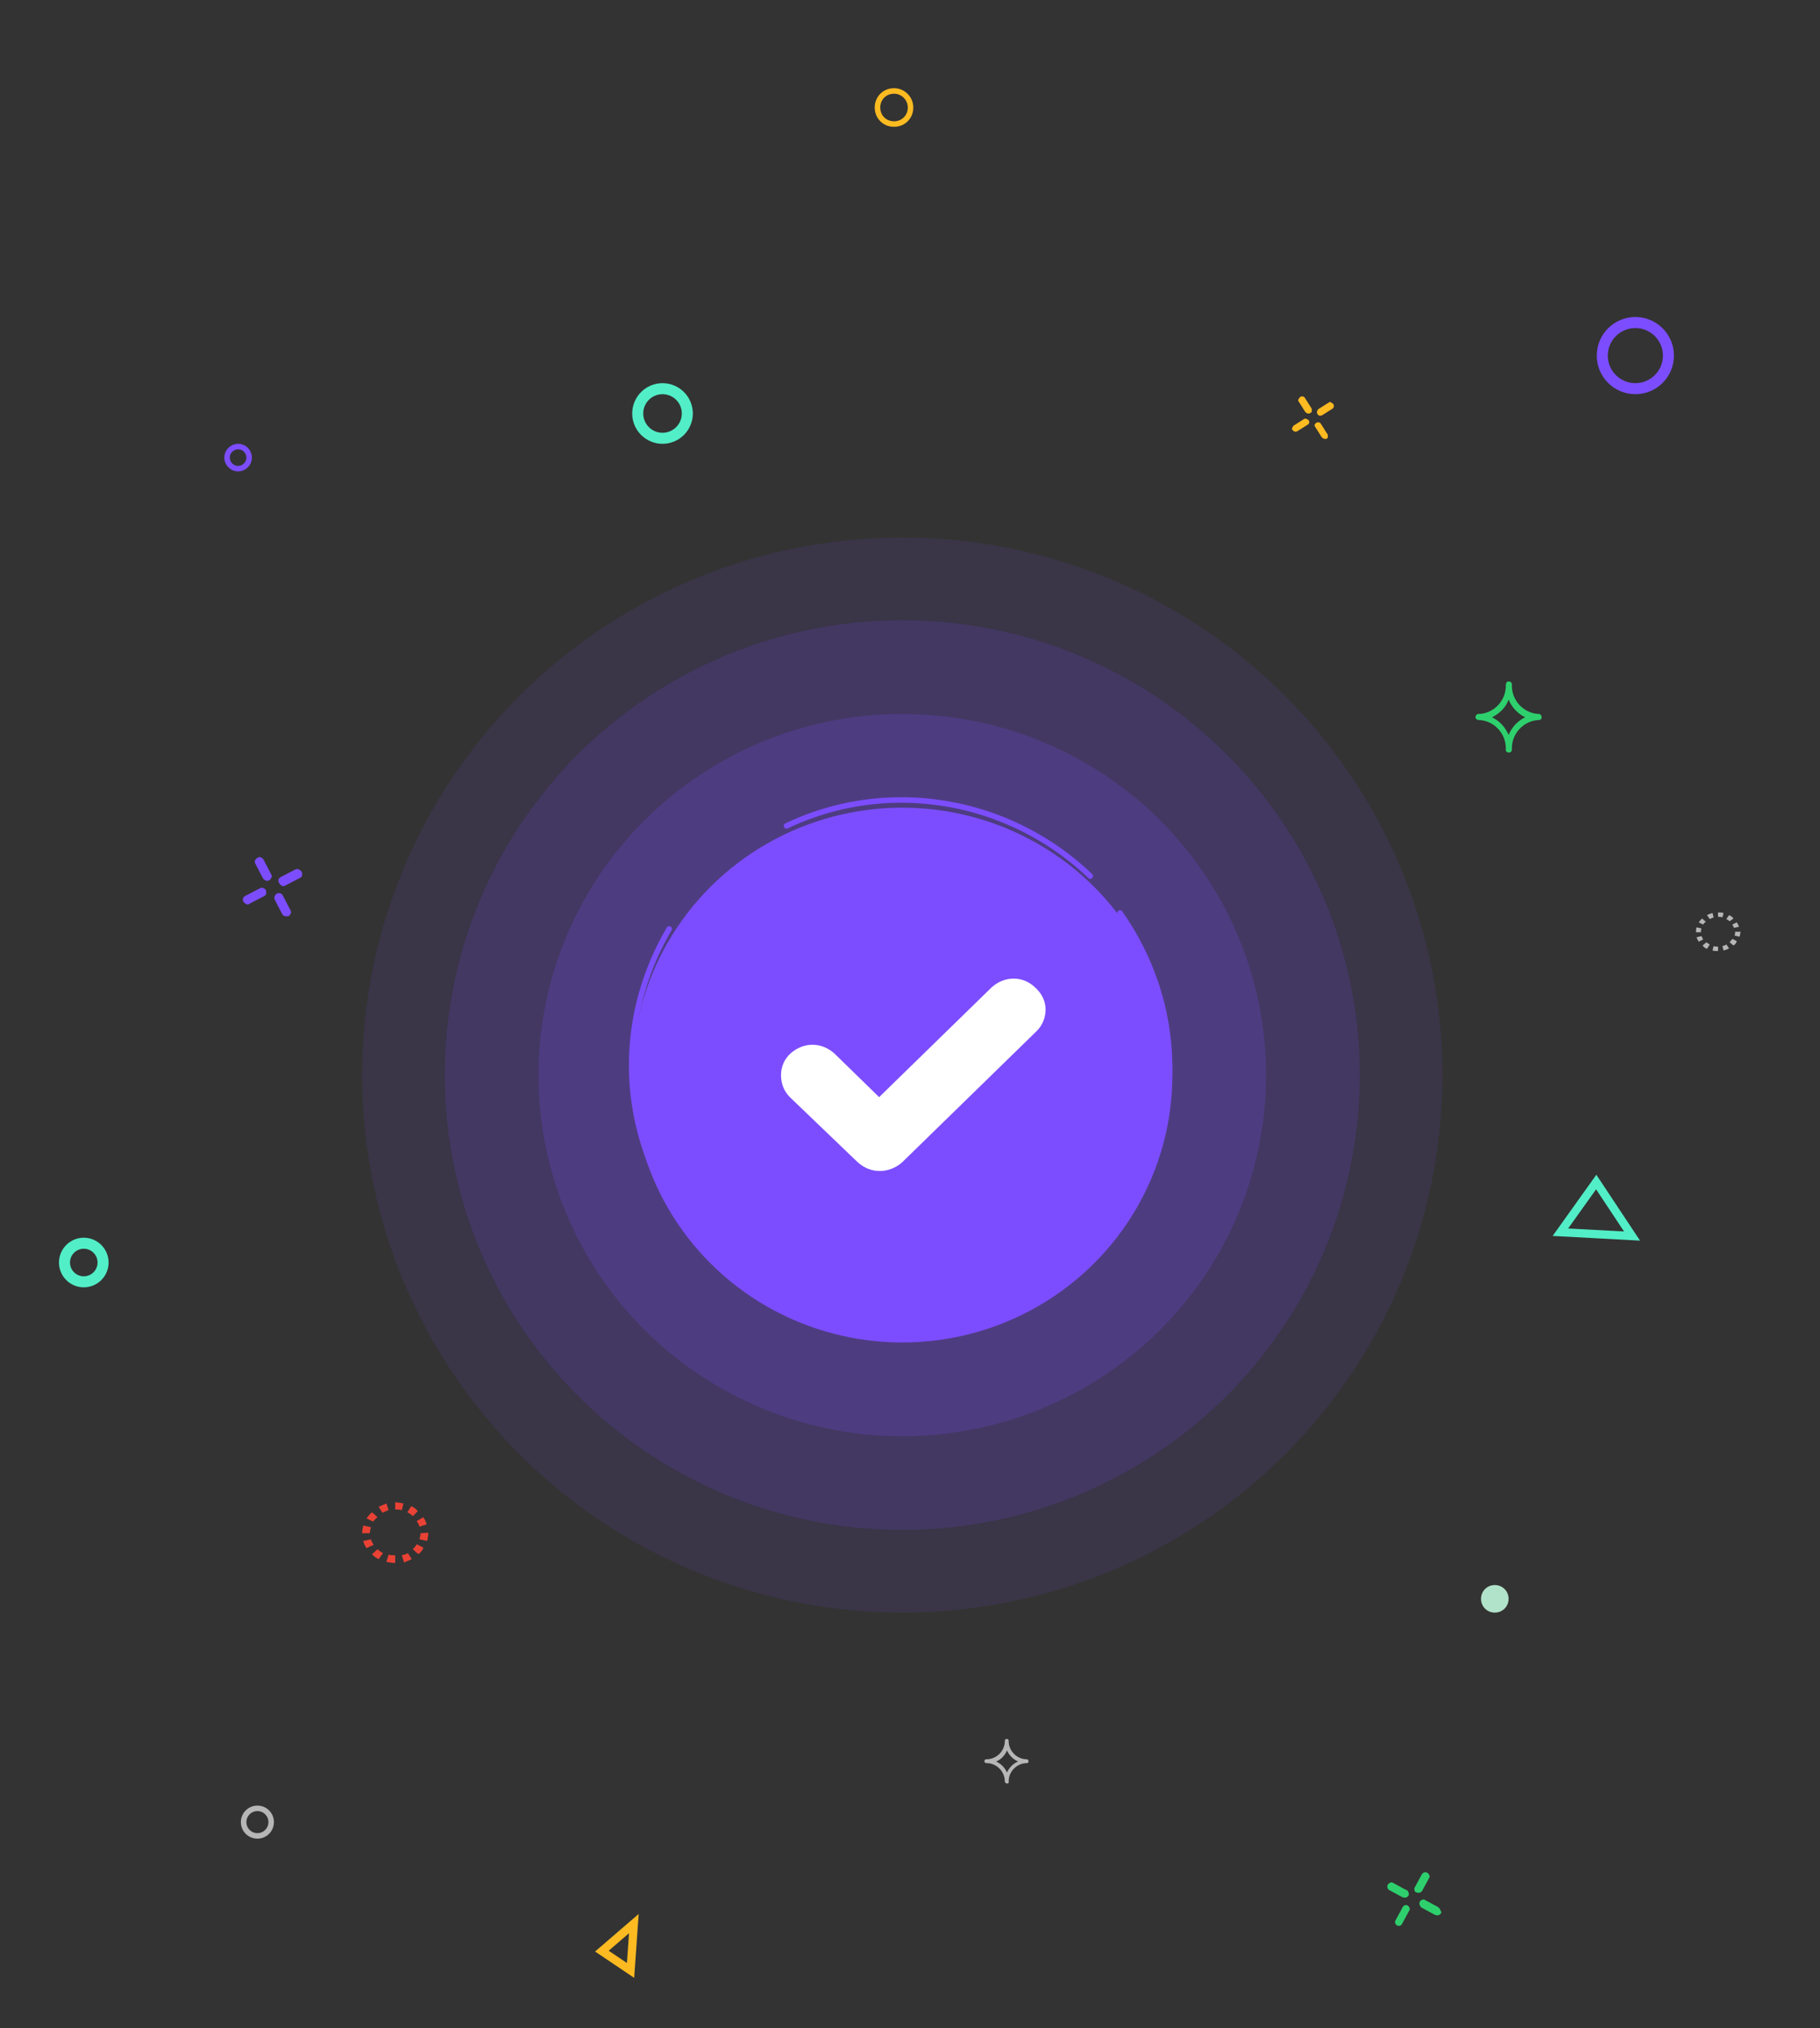 <?xml version="1.0" encoding="utf-8"?>
<!-- Generator: Adobe Illustrator 25.2.0, SVG Export Plug-In . SVG Version: 6.00 Build 0)  -->
<svg version="1.1" id="Layer_1" xmlns="http://www.w3.org/2000/svg" xmlns:xlink="http://www.w3.org/1999/xlink" x="0px" y="0px"
	 viewBox="0 0 330.2 367.9" style="enable-background:new 0 0 330.2 367.9;" xml:space="preserve">
<rect x="0" y="0" width="330.2" height="367.9" fill="#333333" stroke="none"/>
<style type="text/css">
	.st0{opacity:0.1;fill:#7C4DFF;enable-background:new    ;}
	.st1{opacity:0.15;fill:#7C4DFF;enable-background:new    ;}
	.st2{opacity:0.2;fill:#7C4DFF;enable-background:new    ;}
	.st3{fill:#7C4DFF;}
	.st4{fill:none;stroke:#7C4DFF;stroke-linecap:round;stroke-linejoin:round;}
	.st5{fill:#FFFFFF;}
	.st6{fill:#2ED06D;}
	.st7{fill:#B1E3CA;}
	.st8{fill:#E94235;}
	.st9{fill:#B6B6B6;}
	.st10{fill:none;stroke:#FDBB21;}
	.st11{fill:none;stroke:#B6B6B6;}
	.st12{fill:none;stroke:#FDBB21;stroke-width:1.5;}
	.st13{fill:none;stroke:#52EEC7;stroke-width:1.5;}
	.st14{fill:none;stroke:#52EEC7;stroke-width:2;}
	.st15{fill:none;stroke:#7C4DFF;stroke-width:2;}
	.st16{fill:none;stroke:#7C4DFF;}
	.st17{fill:#FDBB21;}
</style>
<ellipse class="st0" cx="163.7" cy="195" rx="98" ry="97.5"/>
<ellipse class="st1" cx="163.7" cy="195" rx="83" ry="82.5"/>
<ellipse class="st2" cx="163.7" cy="195" rx="66" ry="65.5"/>
<ellipse class="st3" cx="163.7" cy="195" rx="49" ry="48.5"/>
<path class="st4" d="M203.2,165.6c5.7,8.1,8.9,17.7,9,27.6c0,16.3-8.3,31.5-22,40.2"/>
<path class="st4" d="M178.7,238.8c-4.9,1.6-10.1,2.4-15.3,2.5c-27,0-48.8-21.5-48.8-48.1c0-8.7,2.4-17.2,6.8-24.7"/>
<path class="st4" d="M142.7,149.8c6.5-3.1,13.6-4.7,20.8-4.7c12.8,0,25.1,5,34.3,13.8"/>
<path class="st5" d="M189.7,183.1c0,1.5-0.6,2.9-1.6,3.9l-24.4,23.8c-1.1,1-2.6,1.6-4.1,1.6c-1.5,0-2.9-0.6-4-1.6L143.3,199
	c-1.1-1.1-1.6-2.5-1.6-4c0-1.5,0.6-2.9,1.7-3.9c1.1-1,2.5-1.6,4-1.6c1.5,0,2.9,0.6,4,1.6l8.1,7.9l20.4-19.9c1.1-1,2.5-1.6,4-1.6
	c1.5,0,2.9,0.6,4,1.7C189,180.2,189.7,181.6,189.7,183.1z"/>
<path class="st6" d="M257.2,343.3c0.1,0,0.3,0,0.4,0c0.2-0.1,0.3-0.2,0.4-0.3l1.3-2.4c0.1-0.2,0.1-0.4,0-0.5
	c-0.1-0.2-0.2-0.3-0.3-0.4c-0.2-0.1-0.4-0.1-0.5-0.1c-0.2,0-0.3,0.1-0.5,0.3l-1.3,2.4c-0.1,0.1-0.1,0.3-0.1,0.4
	c0,0.1,0.1,0.3,0.1,0.4C256.9,343.2,257,343.3,257.2,343.3z"/>
<path class="st6" d="M255.1,342.8l-2.4-1.3c-0.2-0.1-0.4-0.1-0.5,0c-0.2,0.1-0.3,0.2-0.4,0.3c-0.1,0.2-0.1,0.4-0.1,0.5
	c0,0.2,0.1,0.3,0.3,0.5l2.4,1.3c0.2,0.1,0.4,0.1,0.6,0.1c0.1,0,0.3-0.1,0.4-0.2c0.1-0.1,0.2-0.2,0.2-0.4c0-0.1,0-0.3-0.1-0.4
	C255.4,342.9,255.3,342.8,255.1,342.8z"/>
<path class="st6" d="M254.9,345.6c-0.2,0-0.3,0.1-0.4,0.3l-1.3,2.4c-0.1,0.1-0.1,0.3-0.1,0.4c0,0.1,0.1,0.3,0.2,0.4
	c0.1,0.1,0.2,0.2,0.3,0.2c0.1,0,0.3,0,0.4,0c0.2-0.1,0.3-0.2,0.4-0.4l1.3-2.4c0.1-0.2,0.1-0.4,0-0.5c-0.1-0.2-0.2-0.3-0.4-0.4
	C255.3,345.5,255.1,345.5,254.9,345.6z"/>
<path class="st6" d="M261.2,346.2c-0.1-0.1-0.2-0.2-0.3-0.3l-2.4-1.3c-0.2-0.1-0.4-0.1-0.5,0c-0.4,0.1-0.6,0.6-0.4,1
	c0.1,0.1,0.1,0.3,0.3,0.4l2.4,1.3c0.2,0.1,0.4,0.1,0.6,0.1c0.1,0,0.3-0.1,0.4-0.2c0.1-0.1,0.2-0.2,0.2-0.4
	C261.3,346.5,261.3,346.3,261.2,346.2z"/>
<path class="st7" d="M271.2,292.5c-1.4,0-2.5-1.1-2.5-2.5s1.1-2.5,2.5-2.5s2.5,1.1,2.5,2.5S272.6,292.5,271.2,292.5z"/>
<path class="st8" d="M71.7,283.5v-0.6V283.5L71.7,283.5z M71.7,283.5c-0.5,0-1-0.1-1.6-0.2l0.4-1.3c0.4,0.1,0.8,0.1,1.2,0.1
	L71.7,283.5z M73.3,283.4l-0.4-1.3c0.4-0.1,0.8-0.2,1.1-0.4l0.7,1.1C74.3,283,73.8,283.2,73.3,283.4z M68.7,282.8
	c-0.4-0.2-0.9-0.5-1.2-0.9l1-0.9c0.3,0.3,0.6,0.5,1,0.7L68.7,282.8z M75.9,281.9l-1-0.9c0.3-0.3,0.5-0.5,0.7-0.9l1.2,0.6
	C76.7,281.2,76.3,281.6,75.9,281.9L75.9,281.9z M66.5,280.8c-0.3-0.4-0.5-0.9-0.6-1.3l1.4-0.3c0.1,0.4,0.3,0.7,0.5,1L66.5,280.8z
	 M77.5,279.5l-1.4-0.3c0.1-0.4,0.2-0.7,0.2-1.1l1.4-0.1v0.1C77.7,278.5,77.6,279,77.5,279.5L77.5,279.5z M65.7,278.1L65.7,278.1
	c0-0.5,0.1-0.9,0.2-1.4l1.4,0.3c-0.1,0.3-0.2,0.7-0.2,1.1L65.7,278.1z M76.1,276.9c-0.1-0.4-0.3-0.7-0.5-1l1.2-0.7
	c0.3,0.4,0.5,0.9,0.6,1.3L76.1,276.9z M67.7,276l-1.2-0.6c0.3-0.4,0.6-0.8,1-1.1l1,0.9C68.2,275.4,67.9,275.7,67.7,276z M74.9,275
	c-0.3-0.3-0.6-0.5-1-0.7l0.7-1.1c0.5,0.2,0.9,0.5,1.2,0.9L74.9,275z M69.4,274.4l-0.7-1.1c0.5-0.2,0.9-0.4,1.4-0.6l0.4,1.2
	C70.1,274.1,69.7,274.2,69.4,274.4L69.4,274.4z M72.9,273.9c-0.4-0.1-0.8-0.1-1.2-0.1v-1.3l0,0c0.5,0,1,0.1,1.5,0.2L72.9,273.9z"/>
<path class="st9" d="M311.7,172.5v-0.4V172.5L311.7,172.5z M311.7,172.5c-0.3,0-0.7,0-1-0.1l0.2-0.8c0.3,0.1,0.5,0.1,0.8,0.1
	L311.7,172.5z M312.7,172.4l-0.2-0.8c0.3-0.1,0.5-0.1,0.7-0.3l0.5,0.7C313.4,172.2,313.1,172.3,312.7,172.4L312.7,172.4z
	 M309.7,172.1c-0.3-0.1-0.6-0.3-0.8-0.6l0.7-0.6c0.2,0.2,0.4,0.3,0.6,0.4L309.7,172.1z M314.5,171.5l-0.7-0.6
	c0.2-0.2,0.3-0.4,0.5-0.6l0.8,0.4C315,171.1,314.8,171.3,314.5,171.5z M308.2,170.8c-0.2-0.3-0.3-0.5-0.4-0.8l0.9-0.2
	c0.1,0.2,0.2,0.4,0.3,0.6L308.2,170.8z M315.6,169.9l-0.9-0.2c0.1-0.2,0.1-0.5,0.1-0.7h1l0,0C315.7,169.3,315.7,169.7,315.6,169.9z
	 M307.7,169.1L307.7,169.1c0-0.3,0-0.6,0.1-0.9l0.9,0.2c-0.1,0.2-0.1,0.4-0.1,0.7H307.7z M314.6,168.3c-0.1-0.2-0.2-0.4-0.3-0.6
	l0.8-0.4c0.2,0.3,0.3,0.5,0.4,0.8L314.6,168.3z M309,167.7l-0.8-0.4c0.2-0.3,0.4-0.5,0.6-0.7l0.7,0.6
	C309.3,167.3,309.1,167.5,309,167.7L309,167.7z M313.8,167.1c-0.2-0.2-0.4-0.3-0.6-0.4l0.5-0.7c0.3,0.1,0.6,0.3,0.8,0.6L313.8,167.1
	z M310.2,166.7l-0.5-0.7c0.3-0.2,0.7-0.3,1-0.4l0.2,0.8C310.7,166.5,310.4,166.6,310.2,166.7L310.2,166.7z M312.5,166.4
	c-0.3-0.1-0.5-0.1-0.8-0.1v-0.8l0,0c0.3,0,0.7,0,1,0.1L312.5,166.4z"/>
<path class="st10" d="M165.2,19.5c0,1.7-1.3,3-3,3s-3-1.3-3-3s1.3-3,3-3S165.2,17.9,165.2,19.5z"/>
<circle class="st11" cx="46.7" cy="330.5" r="2.5"/>
<path class="st12" d="M114.4,357.4l-5.2-3.5l5.8-5L114.4,357.4z"/>
<path class="st13" d="M283.1,223.5l6.5-9.1l6.5,9.8L283.1,223.5z"/>
<circle class="st14" cx="120.2" cy="75" r="4.5"/>
<circle class="st14" cx="15.2" cy="229" r="3.5"/>
<circle class="st15" cx="296.7" cy="64.5" r="6"/>
<circle class="st16" cx="43.2" cy="83" r="2"/>
<path class="st3" d="M50.8,160.4c0.1,0.1,0.2,0.2,0.4,0.3c0.2,0.1,0.4,0,0.6-0.1l2.7-1.4c0.2-0.1,0.3-0.3,0.3-0.5
	c0.1-0.2,0-0.4-0.1-0.6c-0.1-0.2-0.3-0.3-0.5-0.4c-0.2-0.1-0.4-0.1-0.6,0l-2.7,1.4c-0.1,0.1-0.3,0.2-0.3,0.3
	c-0.1,0.1-0.1,0.3-0.1,0.5C50.6,160.1,50.7,160.3,50.8,160.4z"/>
<path class="st3" d="M49.2,158.6l-1.4-2.7c-0.1-0.2-0.3-0.3-0.5-0.4c-0.2-0.1-0.4,0-0.6,0.1c-0.2,0.1-0.3,0.3-0.4,0.4
	c-0.1,0.2-0.1,0.4,0,0.6l1.4,2.7c0.1,0.2,0.3,0.3,0.5,0.4c0.2,0.1,0.3,0.1,0.5,0c0.2,0,0.3-0.1,0.4-0.3c0.1-0.1,0.2-0.3,0.2-0.4
	C49.3,158.9,49.3,158.7,49.2,158.6z"/>
<path class="st3" d="M47.8,161.1c-0.2-0.1-0.4-0.1-0.6,0l-2.7,1.4c-0.4,0.2-0.6,0.7-0.3,1.1c0,0,0,0.1,0.1,0.1
	c0.1,0.1,0.2,0.2,0.4,0.3c0.2,0.1,0.4,0.1,0.6-0.1l2.7-1.4c0.2-0.1,0.3-0.3,0.3-0.5c0-0.2,0-0.4-0.1-0.6
	C48.2,161.3,48,161.2,47.8,161.1z"/>
<path class="st3" d="M52.8,165.6c0-0.2,0-0.3-0.1-0.5l-1.4-2.7c-0.2-0.4-0.7-0.5-1.1-0.3c-0.3,0.2-0.5,0.6-0.4,1l1.4,2.7
	c0.1,0.2,0.3,0.3,0.5,0.4c0.2,0,0.3,0,0.5,0c0.2,0,0.3-0.1,0.4-0.3C52.7,165.9,52.7,165.7,52.8,165.6z"/>
<path class="st17" d="M239.1,75.2c0.1,0.1,0.2,0.2,0.3,0.2c0.2,0,0.3,0,0.5-0.1l1.9-1.2c0.2-0.2,0.3-0.5,0.1-0.8
	c-0.1-0.1-0.2-0.2-0.4-0.3c-0.1-0.1-0.3-0.1-0.4,0l-1.9,1.2c-0.1,0.1-0.2,0.2-0.2,0.3C238.9,74.8,238.9,75,239.1,75.2L239.1,75.2z"
	/>
<path class="st17" d="M237.9,74l-1.2-1.9c-0.1-0.1-0.2-0.2-0.4-0.2c-0.1,0-0.3,0-0.4,0.1c-0.1,0.1-0.2,0.2-0.3,0.4
	c-0.1,0.1-0.1,0.3,0,0.4l1.2,1.9c0.1,0.1,0.2,0.2,0.4,0.3c0.1,0,0.2,0,0.4,0c0.1-0.1,0.2-0.1,0.3-0.2c0.1-0.1,0.1-0.2,0.1-0.3
	C238,74.3,238,74.1,237.9,74z"/>
<path class="st17" d="M237,76c-0.1-0.1-0.3-0.1-0.4,0l-1.9,1.2c-0.1,0.1-0.2,0.2-0.2,0.3c0,0.1-0.1,0.2-0.1,0.3
	c0,0.1,0.1,0.2,0.2,0.3c0.1,0.1,0.2,0.1,0.3,0.2c0.2,0,0.3,0,0.5-0.1l1.9-1.2c0.3-0.2,0.3-0.6,0.1-0.8C237.3,76.1,237.1,76,237,76z"
	/>
<path class="st17" d="M240.9,79c0-0.1,0-0.2-0.1-0.3l-1.2-1.9c-0.1-0.1-0.2-0.2-0.4-0.2c-0.2,0-0.3,0-0.4,0.1
	c-0.1,0.1-0.2,0.2-0.3,0.3c0,0.2,0,0.3,0.1,0.4l1.2,1.9c0.1,0.1,0.2,0.2,0.4,0.3c0.1,0,0.2,0,0.4,0c0.1,0,0.2-0.1,0.3-0.2
	C240.9,79.3,240.9,79.1,240.9,79z"/>
<path class="st9" d="M182.7,323.5c-0.2,0-0.4-0.2-0.4-0.4c0-1.8-1.5-3.3-3.3-3.3l0,0c-0.2,0-0.4-0.1-0.4-0.3c0,0,0,0,0,0
	c0-0.2,0.1-0.4,0.3-0.4c0,0,0,0,0,0h0.1c1.8,0,3.3-1.5,3.3-3.3c0-0.2,0.1-0.4,0.3-0.4s0.4,0.1,0.4,0.3l0,0v0.1
	c0,1.8,1.5,3.3,3.3,3.3c0.2,0,0.3,0.2,0.3,0.4c0,0.2-0.1,0.3-0.3,0.3c-1.8,0-3.3,1.5-3.3,3.3c0,0,0,0,0,0
	C183.1,323.4,182.9,323.5,182.7,323.5L182.7,323.5z M180.7,319.5c0.9,0.4,1.6,1.1,2,2c0.4-0.9,1.1-1.6,2-2c-0.9-0.4-1.6-1.1-2-2
	C182.3,318.4,181.6,319.2,180.7,319.5L180.7,319.5z"/>
<path class="st6" d="M273.7,136.5c-0.3,0-0.6-0.3-0.5-0.6c0,0,0,0,0,0c0.1-2.8-2.1-5.2-4.9-5.3l0,0c-0.3,0-0.6-0.2-0.6-0.5
	c0,0,0,0,0,0c0-0.3,0.2-0.6,0.5-0.6h0.1c2.8-0.1,5-2.5,4.9-5.3c0-0.3,0.2-0.6,0.5-0.6c0.3,0,0.6,0.2,0.6,0.5v0.1
	c-0.1,2.8,2.1,5.2,4.9,5.3c0.3,0,0.5,0.3,0.5,0.6c0,0.3-0.2,0.5-0.5,0.5c-2.8,0.1-5,2.5-4.9,5.3
	C274.3,136.3,274.1,136.5,273.7,136.5z M270.7,130.1c1.4,0.7,2.4,1.8,3,3.2c0.6-1.4,1.6-2.5,3-3.2c-1.4-0.7-2.4-1.8-3-3.2
	C273.2,128.3,272.1,129.4,270.7,130.1L270.7,130.1z"/>
</svg>
